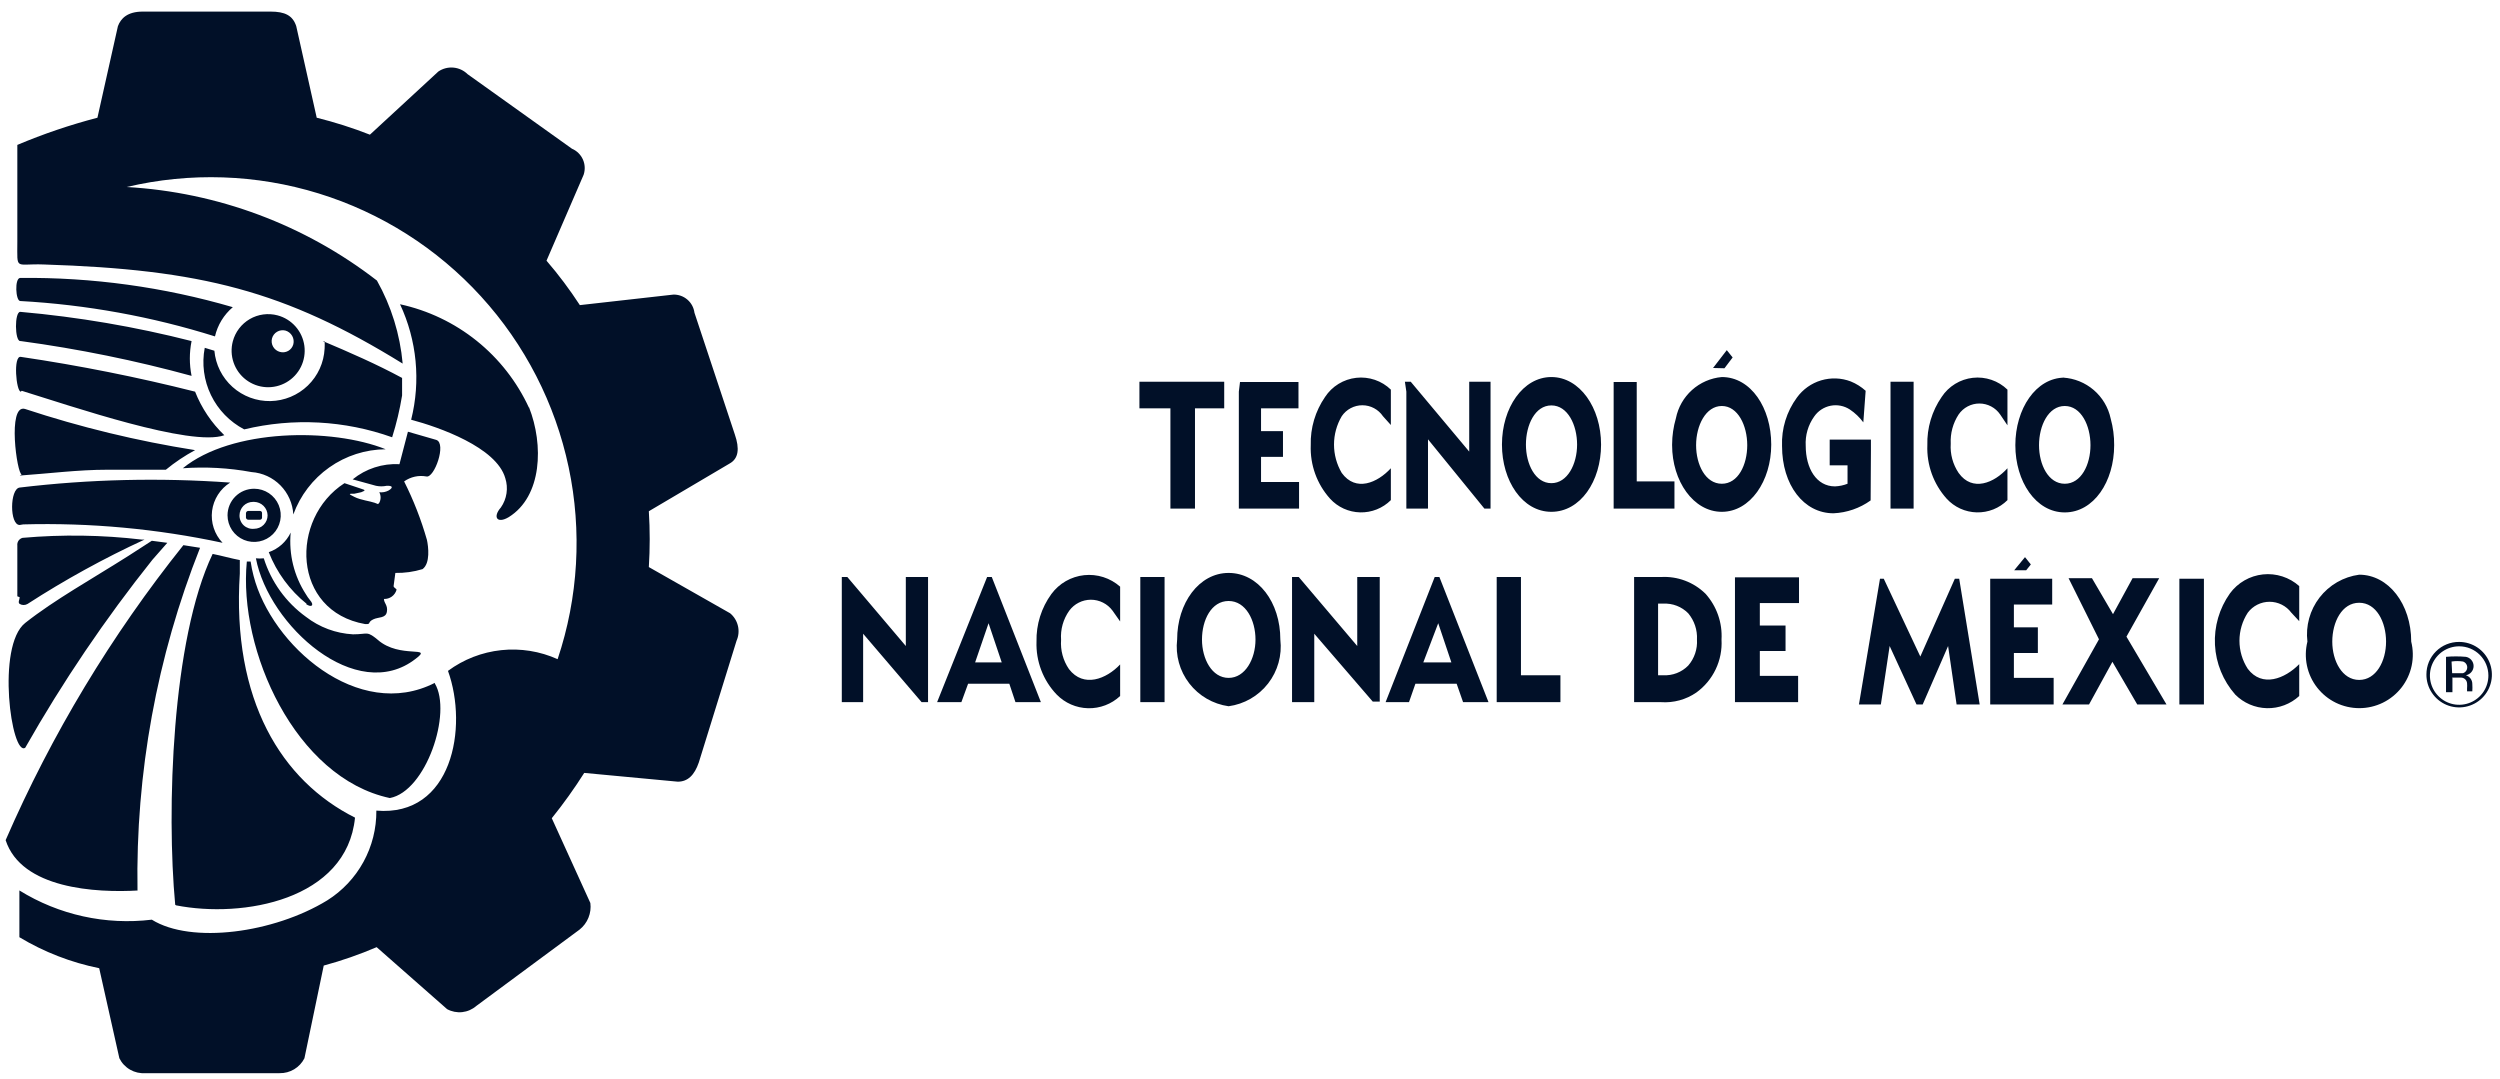 <svg width="146" height="63" viewBox="0 0 146 63" fill="none" xmlns="http://www.w3.org/2000/svg">
<path fill-rule="evenodd" clip-rule="evenodd" d="M5.69 6.875C4.095 7.291 2.531 7.821 1.012 8.463V14.131C1.012 15.839 0.858 15.378 2.566 15.446C11.735 15.736 16.635 16.983 23.516 21.234C23.363 19.53 22.851 17.877 22.013 16.385C17.805 13.129 12.71 11.224 7.398 10.921C11.103 10.045 14.975 10.175 18.613 11.298C22.251 12.421 25.523 14.496 28.089 17.309C30.656 20.121 32.424 23.568 33.211 27.293C33.998 31.018 33.775 34.886 32.565 38.496C31.533 38.031 30.396 37.849 29.271 37.969C28.146 38.089 27.073 38.506 26.162 39.179C27.357 42.491 26.401 47.716 21.979 47.34C21.988 48.386 21.729 49.417 21.227 50.334C20.725 51.252 19.996 52.026 19.111 52.582C15.986 54.494 11.171 55.143 8.866 53.709C6.169 54.035 3.441 53.433 1.132 52.002V54.733C2.571 55.598 4.147 56.21 5.793 56.543L6.971 61.802C7.109 62.082 7.327 62.314 7.598 62.469C7.869 62.624 8.179 62.695 8.491 62.673H16.328C16.627 62.679 16.922 62.601 17.179 62.447C17.436 62.293 17.644 62.069 17.779 61.802L18.906 56.389C19.96 56.103 20.992 55.744 21.996 55.314L26.111 58.934C26.381 59.081 26.689 59.141 26.994 59.108C27.299 59.074 27.587 58.948 27.818 58.746L33.846 54.289C34.076 54.107 34.255 53.868 34.365 53.596C34.476 53.323 34.515 53.027 34.477 52.736L32.224 47.784C32.905 46.939 33.538 46.055 34.119 45.138L39.582 45.65C40.163 45.65 40.556 45.274 40.812 44.523L43.014 37.42C43.135 37.148 43.164 36.844 43.096 36.555C43.028 36.265 42.868 36.005 42.639 35.815L37.892 33.117C37.96 32.032 37.96 30.942 37.892 29.856L42.605 27.073C43.134 26.783 43.202 26.203 42.912 25.366L40.556 18.263C40.518 17.966 40.371 17.693 40.144 17.498C39.917 17.302 39.626 17.198 39.326 17.204L33.863 17.819C33.273 16.911 32.623 16.044 31.916 15.224L34.085 10.204C34.182 9.911 34.166 9.592 34.04 9.311C33.913 9.029 33.685 8.806 33.402 8.685L27.306 4.331C27.084 4.111 26.791 3.976 26.48 3.948C26.169 3.92 25.857 4.001 25.599 4.177L21.603 7.865C20.59 7.468 19.552 7.137 18.496 6.875L17.301 1.53C17.096 0.899 16.635 0.677 15.798 0.677H8.337C7.449 0.677 7.056 1.069 6.886 1.53L5.69 6.875ZM14.501 29.839H15.184C15.201 29.839 15.218 29.843 15.234 29.85C15.249 29.857 15.263 29.867 15.275 29.88C15.286 29.893 15.294 29.908 15.299 29.925C15.304 29.941 15.306 29.959 15.303 29.976V30.232C15.303 30.264 15.29 30.294 15.268 30.317C15.246 30.339 15.215 30.352 15.184 30.352H14.501C14.467 30.352 14.435 30.34 14.41 30.318C14.384 30.296 14.368 30.265 14.364 30.232V29.976C14.364 29.94 14.378 29.905 14.404 29.879C14.43 29.854 14.464 29.839 14.501 29.839ZM16.208 18.417C16.616 18.525 16.982 18.752 17.261 19.069C17.54 19.385 17.719 19.777 17.775 20.195C17.831 20.613 17.762 21.039 17.577 21.418C17.391 21.797 17.098 22.112 16.733 22.324C16.368 22.536 15.949 22.636 15.528 22.61C15.107 22.584 14.703 22.433 14.367 22.178C14.031 21.922 13.779 21.573 13.642 21.174C13.504 20.775 13.488 20.344 13.596 19.936C13.667 19.665 13.791 19.41 13.961 19.187C14.132 18.963 14.344 18.776 14.587 18.634C14.829 18.493 15.097 18.401 15.376 18.364C15.654 18.327 15.937 18.345 16.208 18.417ZM16.669 19.305C16.835 19.352 16.976 19.463 17.062 19.613C17.148 19.762 17.172 19.94 17.13 20.107C17.108 20.188 17.071 20.264 17.019 20.331C16.968 20.397 16.904 20.453 16.831 20.494C16.757 20.535 16.677 20.562 16.593 20.571C16.51 20.581 16.425 20.574 16.345 20.551C16.18 20.507 16.039 20.4 15.953 20.253C15.867 20.106 15.842 19.931 15.884 19.766C15.928 19.601 16.035 19.46 16.182 19.374C16.329 19.288 16.504 19.263 16.669 19.305ZM14.842 28.542C15.149 28.542 15.45 28.633 15.705 28.803C15.961 28.974 16.16 29.217 16.278 29.501C16.395 29.785 16.426 30.097 16.366 30.398C16.306 30.7 16.158 30.977 15.941 31.194C15.723 31.411 15.447 31.559 15.145 31.619C14.844 31.679 14.531 31.648 14.248 31.531C13.964 31.413 13.721 31.214 13.55 30.959C13.38 30.703 13.288 30.403 13.288 30.095C13.288 29.683 13.452 29.288 13.743 28.997C14.035 28.705 14.43 28.542 14.842 28.542ZM14.842 29.31C15.049 29.314 15.246 29.398 15.393 29.545C15.539 29.691 15.623 29.889 15.627 30.095C15.627 30.199 15.607 30.301 15.568 30.396C15.528 30.491 15.47 30.578 15.397 30.651C15.325 30.724 15.238 30.782 15.143 30.821C15.047 30.86 14.945 30.881 14.842 30.881C14.733 30.893 14.622 30.882 14.518 30.848C14.413 30.813 14.317 30.757 14.236 30.683C14.155 30.608 14.091 30.517 14.049 30.416C14.006 30.315 13.985 30.205 13.988 30.095C13.988 29.992 14.009 29.89 14.048 29.795C14.088 29.7 14.146 29.613 14.218 29.54C14.291 29.467 14.378 29.409 14.473 29.37C14.569 29.33 14.671 29.31 14.774 29.31H14.842ZM18.855 19.919C20.391 20.568 21.996 21.268 23.482 22.071C23.482 22.395 23.482 22.754 23.482 23.095C23.347 23.922 23.153 24.738 22.901 25.537C20.127 24.548 17.125 24.388 14.262 25.076C13.417 24.634 12.737 23.933 12.322 23.075C11.906 22.217 11.778 21.248 11.957 20.312L12.52 20.483C12.592 21.296 12.971 22.052 13.578 22.597C14.186 23.143 14.978 23.438 15.794 23.423C16.611 23.407 17.391 23.083 17.978 22.516C18.565 21.948 18.915 21.179 18.957 20.363C18.966 20.215 18.966 20.067 18.957 19.919H18.855ZM17.13 30.044C17.094 29.405 16.826 28.801 16.377 28.345C15.927 27.889 15.327 27.613 14.688 27.569C13.366 27.325 12.018 27.251 10.676 27.346C13.527 25.024 19.384 24.973 22.525 26.237C21.345 26.245 20.196 26.615 19.232 27.296C18.267 27.976 17.534 28.935 17.13 30.044ZM1.183 17.58C0.91 17.58 0.841 16.231 1.183 16.231C5.382 16.187 9.565 16.762 13.596 17.939C13.074 18.381 12.708 18.98 12.554 19.646C8.864 18.487 5.044 17.793 1.183 17.58ZM1.183 19.919C0.858 19.919 0.841 18.212 1.183 18.212C4.559 18.51 7.905 19.081 11.188 19.919C11.053 20.59 11.053 21.281 11.188 21.951C7.913 21.054 4.582 20.375 1.217 19.919H1.183ZM1.217 22.873C0.944 22.873 0.756 20.756 1.217 20.841C4.641 21.347 8.037 22.025 11.393 22.873C11.772 23.834 12.354 24.702 13.101 25.417C11.154 26.117 4.154 23.71 1.268 22.822L1.217 22.873ZM1.268 27.705C0.995 27.705 0.414 23.59 1.456 23.881C4.698 24.951 8.021 25.756 11.393 26.288C10.788 26.613 10.216 26.996 9.686 27.432C8.559 27.432 7.432 27.432 6.271 27.432C4.563 27.432 2.856 27.654 1.149 27.773L1.268 27.705ZM1.149 30.659C0.551 30.659 0.568 28.542 1.149 28.473C5.228 27.986 9.344 27.888 13.442 28.183C13.154 28.363 12.91 28.605 12.727 28.891C12.545 29.177 12.428 29.5 12.385 29.836C12.343 30.173 12.376 30.515 12.482 30.837C12.588 31.16 12.764 31.455 12.998 31.7C9.173 30.88 5.264 30.519 1.354 30.625L1.149 30.659ZM1.012 34.825V31.854C1.001 31.755 1.026 31.656 1.082 31.574C1.139 31.493 1.223 31.434 1.319 31.41C3.639 31.206 5.973 31.24 8.286 31.513H8.439C6.077 32.602 3.795 33.857 1.61 35.269C1.54 35.311 1.46 35.333 1.379 35.333C1.298 35.333 1.218 35.311 1.149 35.269C1.029 35.184 1.149 35.013 1.149 34.876L1.012 34.825ZM17.915 35.269C16.924 34.473 16.158 33.431 15.696 32.247C15.975 32.151 16.231 32 16.451 31.804C16.671 31.607 16.85 31.369 16.976 31.103C16.86 32.369 17.172 33.638 17.864 34.705C17.934 34.826 18.014 34.94 18.103 35.047C18.376 35.354 18.189 35.508 17.864 35.269H17.915ZM8.115 52.002C5.571 52.155 1.251 51.899 0.329 49.065C3.013 42.889 6.504 37.096 10.71 31.837L11.683 31.991C9.158 38.355 7.917 45.156 8.03 52.002H8.115ZM1.473 43.669C0.671 44.199 -0.234 37.727 1.473 36.379C3.18 35.03 5.366 33.818 7.517 32.452L8.866 31.581L9.771 31.7L8.9 32.691C6.141 36.15 3.657 39.821 1.473 43.669ZM25.479 25.69C26.094 25.895 25.36 27.944 24.899 27.825C24.674 27.784 24.443 27.788 24.221 27.838C23.998 27.888 23.787 27.982 23.601 28.115C24.151 29.209 24.597 30.352 24.933 31.53C25.018 31.922 25.138 32.896 24.677 33.237C24.162 33.394 23.627 33.469 23.089 33.459L22.986 34.227C22.986 34.33 23.174 34.381 23.157 34.449C23.111 34.607 23.014 34.745 22.881 34.841C22.748 34.937 22.587 34.985 22.423 34.979C22.423 35.235 22.662 35.337 22.594 35.73C22.525 36.123 22.099 36.02 21.791 36.174C21.484 36.328 21.638 36.43 21.45 36.447H21.33C17.045 35.696 16.908 30.283 20.118 28.217L21.091 28.542C21.364 28.627 21.347 28.644 21.091 28.747L20.698 28.832C20.357 28.832 20.323 28.832 20.698 29.02C21.074 29.208 21.586 29.259 21.877 29.361C22.167 29.464 22.03 29.464 22.15 29.361C22.201 29.267 22.227 29.161 22.227 29.054C22.227 28.947 22.201 28.841 22.15 28.747C22.338 28.769 22.529 28.734 22.696 28.644C23.003 28.456 22.901 28.354 22.577 28.371C22.374 28.413 22.165 28.413 21.962 28.371L20.596 27.995C21.365 27.371 22.339 27.055 23.328 27.108L23.823 25.212L25.479 25.69ZM22.064 37.369C23.362 38.496 25.343 37.676 24.267 38.479C20.818 41.159 15.696 36.532 14.944 32.605C15.098 32.622 15.252 32.622 15.405 32.605C15.836 33.979 16.698 35.177 17.864 36.02C18.655 36.633 19.614 36.991 20.613 37.045C21.535 37.045 21.398 36.806 22.15 37.437L22.064 37.369ZM30.892 23.778C31.762 25.981 31.66 28.986 29.714 30.198C29.031 30.608 28.758 30.198 29.253 29.634C29.424 29.389 29.536 29.107 29.58 28.811C29.625 28.515 29.6 28.212 29.509 27.927C28.997 26.117 25.616 24.939 24.011 24.512C24.577 22.256 24.348 19.874 23.362 17.768C24.999 18.124 26.532 18.855 27.838 19.904C29.145 20.953 30.19 22.291 30.892 23.812V23.778ZM10.232 52.838C9.72 47.357 10.027 37.352 12.418 32.349C12.947 32.452 13.459 32.605 14.005 32.708C14.005 32.793 14.005 33.442 14.005 33.493C13.527 40.903 16.447 45.599 20.733 47.75C20.255 52.565 14.176 53.641 10.283 52.872L10.232 52.838ZM25.394 39.913C26.418 41.62 24.882 46.213 22.765 46.606C17.25 45.428 13.903 37.967 14.415 32.793H14.637C14.678 33.075 14.735 33.355 14.808 33.63C15.85 37.676 20.921 42.167 25.394 39.879" fill="#011028"/>
<path fill-rule="evenodd" clip-rule="evenodd" d="M68.352 29.703V23.846H66.542V22.293H71.494V23.846H69.787V29.703H68.352ZM117.235 24.837V22.754C116.97 22.497 116.651 22.302 116.302 22.183C115.952 22.064 115.581 22.023 115.214 22.064C114.847 22.105 114.494 22.226 114.179 22.419C113.865 22.612 113.596 22.872 113.394 23.18C112.823 24.007 112.53 24.994 112.557 25.998C112.512 27.146 112.917 28.267 113.684 29.122C113.908 29.367 114.179 29.565 114.481 29.703C114.783 29.84 115.11 29.915 115.441 29.923C115.773 29.931 116.103 29.872 116.412 29.749C116.72 29.626 117 29.442 117.235 29.208V27.346C116.467 28.2 115.187 28.747 114.384 27.62C114.045 27.117 113.883 26.517 113.923 25.912C113.892 25.309 114.053 24.711 114.384 24.205C114.519 24.008 114.7 23.846 114.911 23.735C115.122 23.623 115.357 23.565 115.596 23.565C115.835 23.565 116.07 23.623 116.282 23.735C116.493 23.846 116.674 24.008 116.809 24.205L117.235 24.837ZM100.708 21.507L101.186 20.875L100.844 20.449L100.042 21.49L100.708 21.507ZM81.226 24.82V22.754C80.961 22.497 80.642 22.302 80.293 22.183C79.943 22.064 79.572 22.023 79.205 22.064C78.838 22.105 78.485 22.226 78.17 22.419C77.855 22.612 77.587 22.872 77.385 23.18C76.814 24.007 76.52 24.994 76.548 25.998C76.503 27.146 76.907 28.267 77.675 29.122C77.898 29.367 78.169 29.565 78.472 29.703C78.774 29.84 79.1 29.915 79.432 29.923C79.764 29.931 80.094 29.872 80.402 29.749C80.711 29.626 80.991 29.442 81.226 29.208V27.346C80.441 28.2 79.177 28.747 78.358 27.62C78.062 27.118 77.906 26.546 77.906 25.963C77.906 25.381 78.062 24.809 78.358 24.307C78.49 24.11 78.67 23.949 78.88 23.837C79.09 23.725 79.324 23.667 79.561 23.667C79.799 23.667 80.033 23.725 80.243 23.837C80.453 23.949 80.632 24.11 80.765 24.307L81.226 24.82ZM109.262 26.288V25.673H106.854V27.176H107.896V28.251C107.661 28.343 107.413 28.395 107.162 28.405C106.086 28.405 105.454 27.364 105.454 26.032C105.419 25.423 105.594 24.82 105.949 24.324C106.174 23.998 106.518 23.772 106.908 23.695C107.297 23.619 107.7 23.698 108.032 23.915C108.336 24.118 108.601 24.372 108.818 24.666L108.954 22.822C108.698 22.59 108.404 22.406 108.084 22.276C107.53 22.065 106.922 22.043 106.354 22.213C105.786 22.383 105.29 22.735 104.942 23.215C104.339 24.034 104.032 25.033 104.071 26.049C104.071 28.32 105.335 29.976 107.076 29.976C107.857 29.942 108.611 29.681 109.245 29.225L109.262 26.288ZM110.406 29.703H111.755V22.293H110.406V29.703ZM94.237 29.703H97.788V28.115H95.585V22.31H94.237V29.703ZM82.131 22.873V29.703H83.395V25.656L86.69 29.703H87.048V22.293H85.802V26.373L82.387 22.293H82.046L82.131 22.873ZM72.348 22.873V29.703H75.865V28.149H73.645V26.681H74.926V25.178H73.645V23.846H75.831V22.31H72.416L72.348 22.873ZM87.714 25.963C87.714 23.812 88.944 22.019 90.6 22.019C92.256 22.019 93.502 23.812 93.502 25.963C93.502 28.115 92.29 29.89 90.6 29.89C88.909 29.89 87.714 28.081 87.714 25.963ZM89.114 25.963C89.114 27.108 89.661 28.217 90.6 28.217C91.539 28.217 92.102 27.108 92.102 25.963C92.102 24.82 91.556 23.676 90.6 23.676C89.644 23.676 89.114 24.82 89.114 25.963ZM97.651 25.963C97.653 25.443 97.728 24.926 97.873 24.427C98 23.79 98.33 23.211 98.813 22.777C99.296 22.343 99.907 22.077 100.554 22.019C102.261 22.019 103.44 23.829 103.44 25.963C103.44 28.098 102.21 29.89 100.554 29.89C98.898 29.89 97.651 28.098 97.651 25.998V25.963ZM99.052 25.998C99.052 27.142 99.598 28.251 100.554 28.251C101.51 28.251 102.039 27.142 102.039 25.998C102.039 24.854 101.493 23.71 100.554 23.71C99.615 23.71 99.052 24.854 99.052 25.998ZM120.48 22.053C121.141 22.091 121.772 22.346 122.275 22.778C122.778 23.21 123.125 23.795 123.263 24.444C123.403 24.95 123.472 25.473 123.467 25.998C123.467 28.132 122.272 29.925 120.582 29.925C118.892 29.925 117.696 28.115 117.696 25.998C117.696 23.881 118.892 22.053 120.582 22.053H120.48ZM119.079 25.998C119.079 27.142 119.626 28.251 120.582 28.251C121.538 28.251 122.084 27.142 122.084 25.998C122.084 24.854 121.538 23.71 120.582 23.71C119.626 23.71 119.079 24.854 119.079 25.998Z" fill="#011028"/>
<path fill-rule="evenodd" clip-rule="evenodd" d="M133.814 35.781C133.667 35.583 133.475 35.423 133.254 35.312C133.033 35.201 132.789 35.144 132.542 35.144C132.295 35.144 132.052 35.201 131.831 35.312C131.61 35.423 131.418 35.583 131.27 35.781C130.953 36.269 130.784 36.838 130.784 37.42C130.784 38.002 130.953 38.572 131.27 39.059C132.107 40.169 133.439 39.64 134.275 38.786V40.647C133.762 41.119 133.086 41.374 132.389 41.358C131.691 41.342 131.028 41.057 130.536 40.562C129.827 39.756 129.41 38.734 129.354 37.661C129.299 36.589 129.607 35.529 130.229 34.654C130.455 34.345 130.744 34.087 131.076 33.896C131.408 33.705 131.777 33.586 132.158 33.545C132.539 33.505 132.924 33.545 133.289 33.663C133.653 33.78 133.989 33.972 134.275 34.227V36.276L133.814 35.781ZM118.328 33.305L118.601 32.964L118.26 32.537L117.628 33.305H118.328ZM127.275 41.142H128.709V33.8H127.275V41.142ZM122.58 37.335L120.445 41.142H121.999L123.365 38.65L124.816 41.142H126.524L124.185 37.181L126.097 33.766H124.543L123.399 35.867L122.17 33.766H120.804L122.58 37.335ZM116.228 41.142H119.933V39.589H117.611V38.137H119.011V36.635H117.611V35.303H119.848V33.8H116.228V41.142ZM109.791 33.8L108.562 41.142H109.842L110.355 37.727L111.925 41.142H112.284L113.769 37.727L114.265 41.142H115.613L114.418 33.8H114.162L112.147 38.342L110.013 33.8H109.791ZM136.205 37.471C136.205 38.598 136.785 39.708 137.776 39.708C138.766 39.708 139.346 38.615 139.346 37.471C139.346 36.328 138.783 35.201 137.776 35.201C136.768 35.201 136.205 36.328 136.205 37.471ZM134.753 37.471C134.642 36.553 134.897 35.628 135.462 34.896C136.028 34.164 136.859 33.685 137.776 33.562C139.483 33.562 140.815 35.269 140.815 37.471C140.93 37.932 140.939 38.413 140.841 38.878C140.743 39.343 140.54 39.779 140.248 40.154C139.955 40.528 139.582 40.831 139.155 41.04C138.728 41.248 138.259 41.356 137.784 41.356C137.309 41.356 136.84 41.248 136.413 41.04C135.986 40.831 135.613 40.528 135.321 40.154C135.028 39.779 134.825 39.343 134.727 38.878C134.629 38.413 134.638 37.932 134.753 37.471Z" fill="#011028"/>
<path fill-rule="evenodd" clip-rule="evenodd" d="M95.432 41.006H97.003C97.735 41.057 98.464 40.859 99.069 40.442C99.553 40.091 99.941 39.625 100.197 39.085C100.454 38.545 100.571 37.949 100.537 37.352C100.565 36.865 100.497 36.378 100.336 35.918C100.175 35.457 99.924 35.034 99.598 34.671C99.257 34.337 98.85 34.077 98.403 33.91C97.956 33.742 97.479 33.67 97.003 33.698H95.432V41.006ZM101.322 41.006H105.01V39.469H102.774V38.018H104.276V36.532H102.774V35.218H105.062V33.715H101.322V41.006ZM87.407 41.006H91.129V39.435H88.824V33.698H87.407V41.006ZM80.919 41.006H82.285L82.66 39.93H85.068L85.444 41.006H86.929L84.061 33.698H83.787L80.919 41.006ZM83.121 38.684L83.992 36.396L84.76 38.684H83.121ZM75.455 41.006H76.753V37.01L80.168 40.972H80.577V33.698H79.263V37.727L75.848 33.698H75.455V41.006ZM66.594 41.006H68.011V33.698H66.594V41.006ZM64.972 35.662C64.826 35.464 64.635 35.303 64.416 35.193C64.196 35.082 63.954 35.024 63.708 35.024C63.462 35.024 63.22 35.082 63.001 35.193C62.781 35.303 62.591 35.464 62.445 35.662C62.092 36.158 61.923 36.762 61.967 37.369C61.923 37.974 62.085 38.576 62.428 39.076C63.281 40.186 64.613 39.657 65.416 38.803V40.647C64.91 41.121 64.238 41.377 63.546 41.361C62.853 41.345 62.194 41.058 61.711 40.562C61.318 40.152 61.011 39.667 60.809 39.136C60.606 38.605 60.512 38.039 60.532 37.471C60.509 36.473 60.815 35.495 61.403 34.688C61.628 34.383 61.914 34.127 62.243 33.938C62.573 33.749 62.938 33.63 63.315 33.59C63.693 33.55 64.075 33.589 64.436 33.704C64.798 33.82 65.131 34.01 65.416 34.261V36.293L64.972 35.662ZM54.727 41.006H56.144L56.537 39.93H58.944L59.303 41.006H60.788L57.92 33.698H57.647L54.727 41.006ZM56.947 38.684L57.732 36.396L58.501 38.684H56.947ZM49.161 41.006V33.698H49.485L52.9 37.727V33.698H54.198V41.006H53.822L50.407 37.01V41.006H49.161ZM68.745 37.352C68.745 35.218 70.026 33.459 71.75 33.459C73.475 33.459 74.772 35.166 74.772 37.352C74.879 38.267 74.622 39.188 74.057 39.916C73.492 40.644 72.663 41.121 71.75 41.245C70.84 41.117 70.016 40.638 69.454 39.911C68.892 39.183 68.638 38.265 68.745 37.352ZM70.196 37.352C70.196 38.479 70.777 39.589 71.75 39.589C72.723 39.589 73.321 38.479 73.321 37.352C73.321 36.225 72.757 35.098 71.75 35.098C70.743 35.098 70.196 36.208 70.196 37.352ZM96.832 39.435V35.252H97.139C97.407 35.238 97.675 35.281 97.925 35.378C98.176 35.475 98.402 35.624 98.591 35.815C98.95 36.244 99.133 36.793 99.103 37.352C99.138 37.906 98.954 38.452 98.591 38.871C98.402 39.063 98.176 39.212 97.925 39.309C97.675 39.406 97.407 39.449 97.139 39.435H96.832Z" fill="#011028"/>
<path fill-rule="evenodd" clip-rule="evenodd" d="M143.615 37.489C143.994 37.489 144.364 37.601 144.679 37.812C144.994 38.023 145.239 38.323 145.383 38.673C145.527 39.023 145.564 39.409 145.489 39.78C145.414 40.152 145.23 40.492 144.961 40.759C144.692 41.026 144.349 41.207 143.977 41.278C143.605 41.35 143.22 41.31 142.871 41.163C142.522 41.015 142.225 40.767 142.017 40.451C141.808 40.134 141.699 39.763 141.703 39.384C141.703 39.133 141.752 38.886 141.848 38.654C141.945 38.423 142.086 38.214 142.264 38.038C142.442 37.861 142.652 37.722 142.884 37.628C143.116 37.534 143.365 37.486 143.615 37.489ZM143.615 37.745C143.277 37.745 142.947 37.845 142.666 38.032C142.386 38.22 142.167 38.487 142.037 38.799C141.908 39.111 141.874 39.454 141.94 39.785C142.006 40.116 142.169 40.421 142.408 40.659C142.646 40.898 142.951 41.061 143.282 41.127C143.613 41.193 143.956 41.159 144.268 41.029C144.58 40.9 144.847 40.681 145.035 40.401C145.222 40.12 145.322 39.79 145.322 39.452C145.322 38.999 145.142 38.565 144.822 38.245C144.502 37.925 144.068 37.745 143.615 37.745Z" fill="#011028"/>
<path fill-rule="evenodd" clip-rule="evenodd" d="M143.222 39.606V40.425H142.847V38.359C143.233 38.325 143.621 38.325 144.008 38.359C144.134 38.382 144.248 38.448 144.33 38.546C144.413 38.645 144.458 38.769 144.458 38.897C144.458 39.025 144.413 39.15 144.33 39.248C144.248 39.346 144.134 39.412 144.008 39.435C144.117 39.468 144.213 39.536 144.281 39.629C144.349 39.721 144.384 39.833 144.383 39.947C144.392 40.089 144.392 40.232 144.383 40.374H144.076C144.076 40.374 144.076 40.255 144.076 40.203C144.085 40.101 144.085 39.998 144.076 39.896C144.068 39.81 144.029 39.729 143.966 39.67C143.903 39.61 143.821 39.575 143.734 39.572H143.205L143.222 39.606ZM143.205 39.315H143.837C143.909 39.292 143.972 39.247 144.017 39.185C144.062 39.124 144.086 39.05 144.086 38.974C144.086 38.898 144.062 38.824 144.017 38.763C143.972 38.701 143.909 38.656 143.837 38.633C143.616 38.599 143.392 38.599 143.171 38.633L143.205 39.315Z" fill="#011028"/>
</svg>
